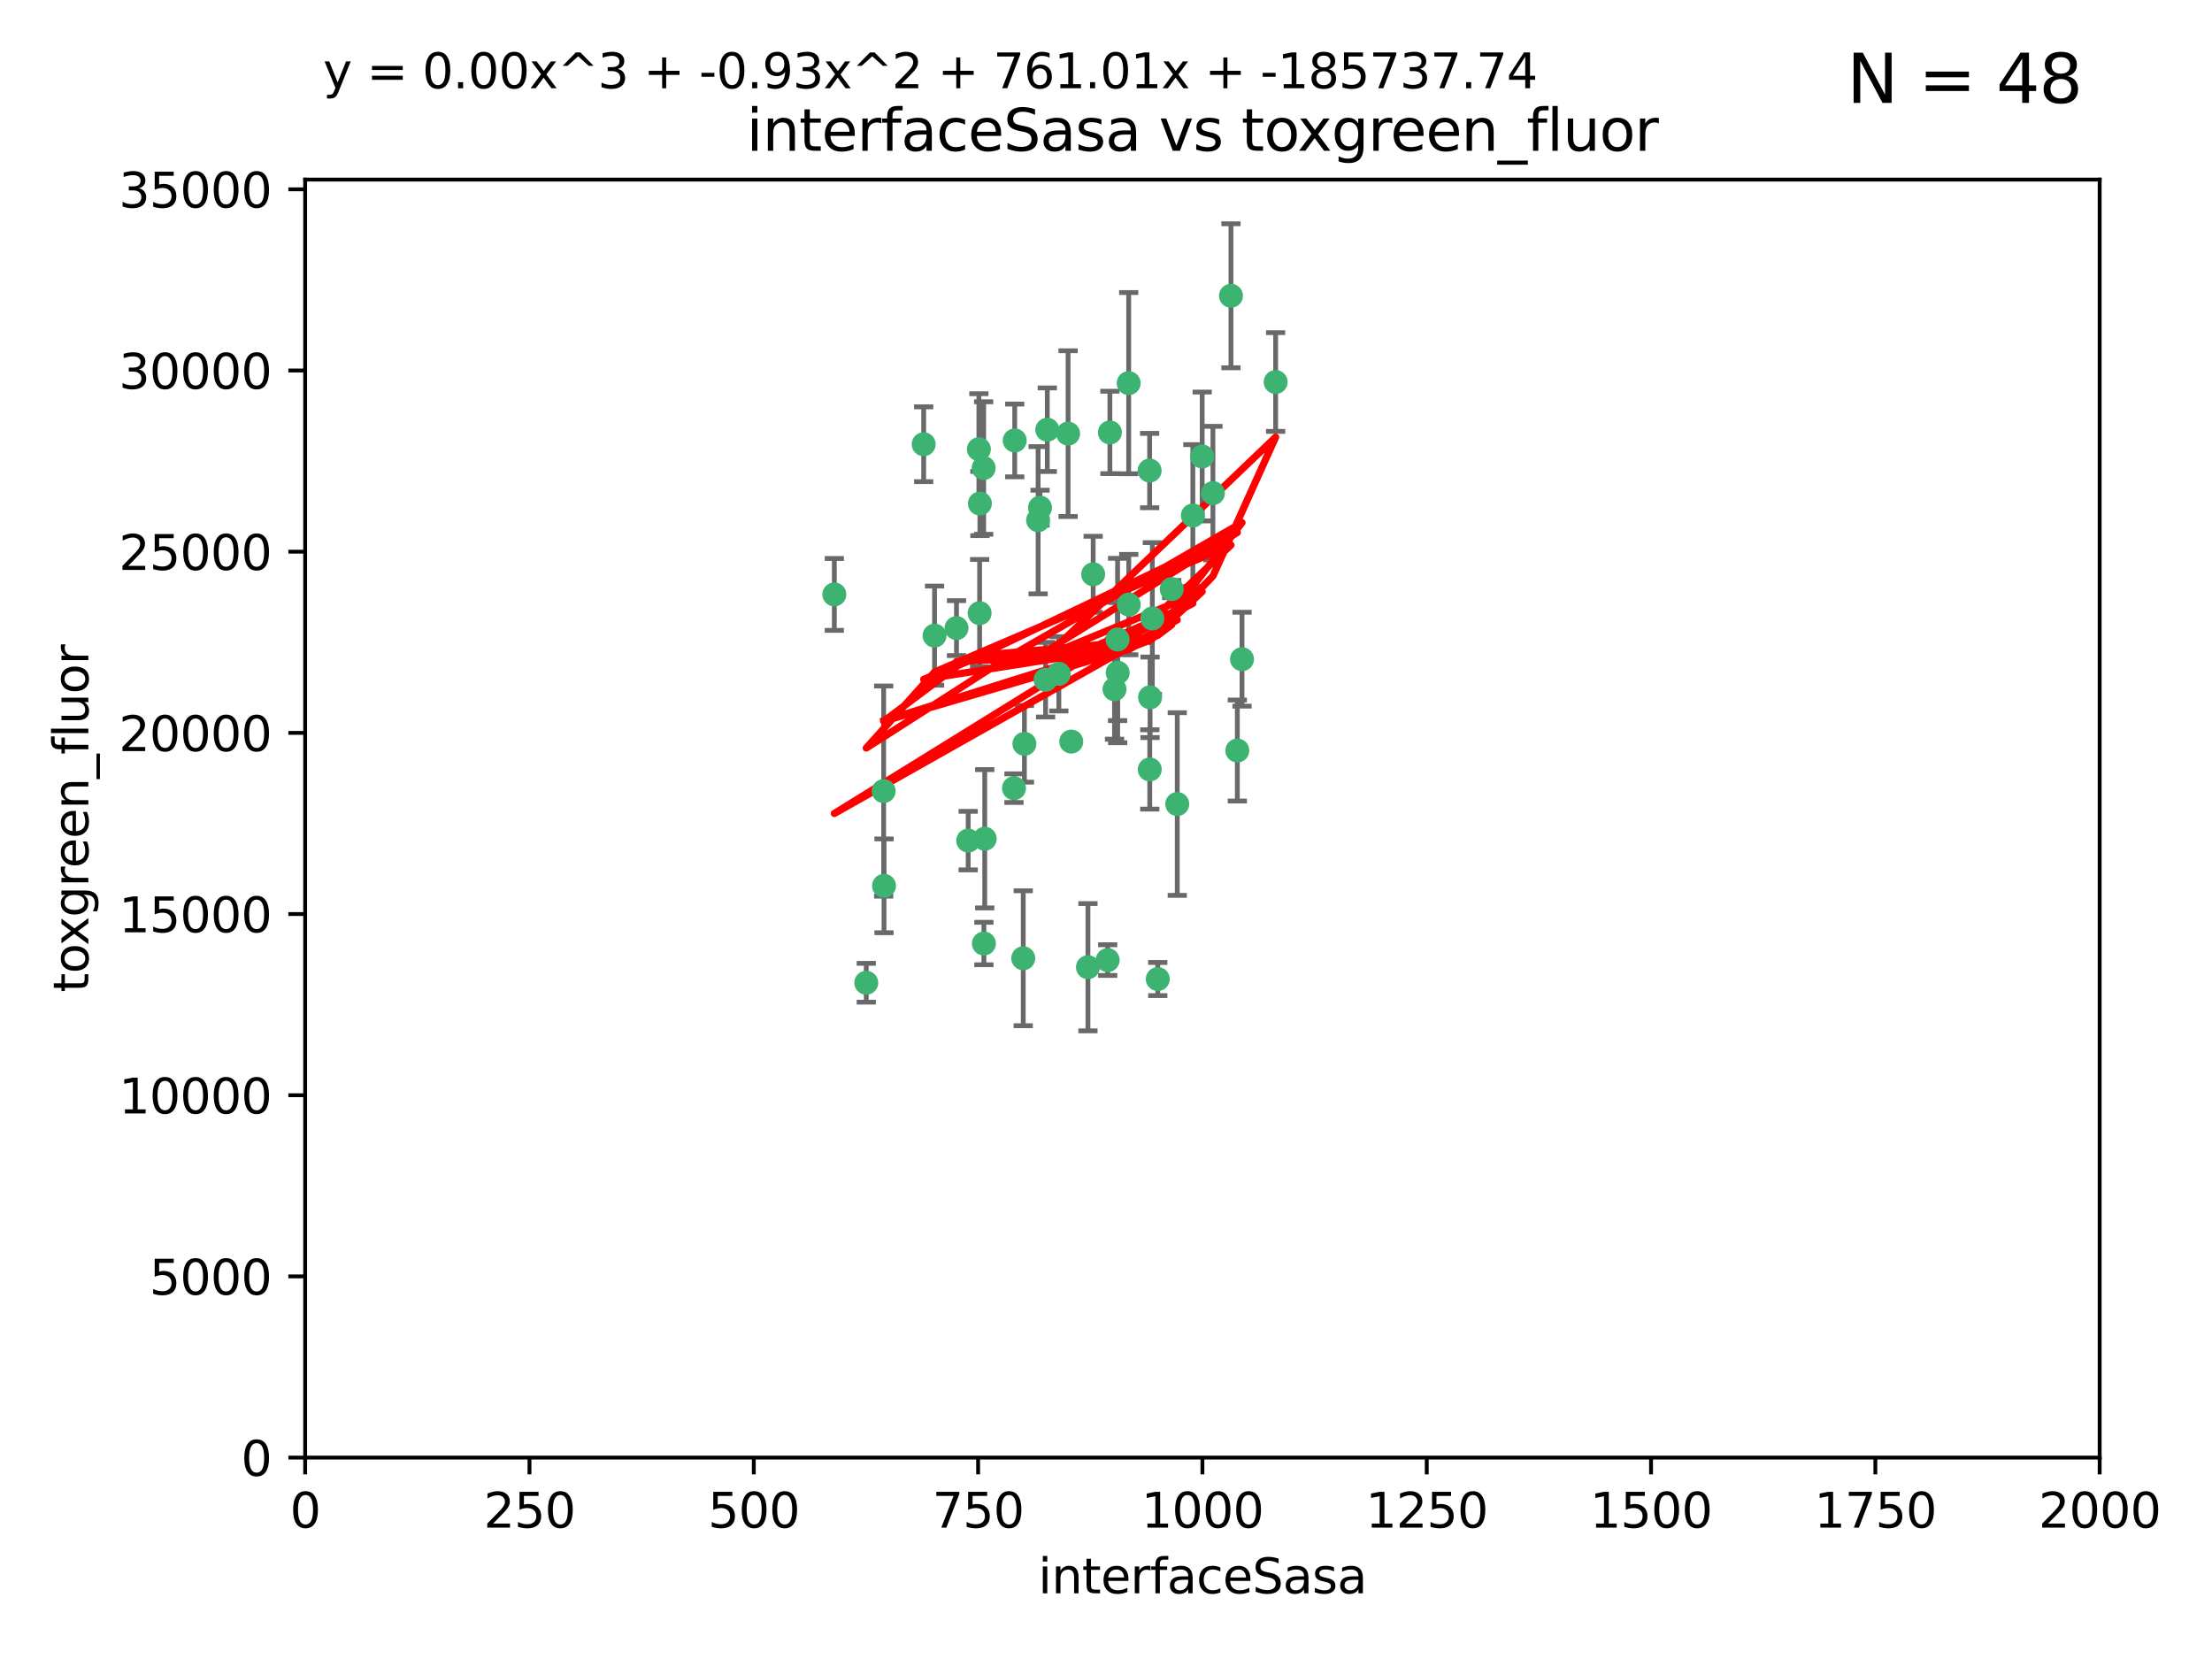 <?xml version="1.0" encoding="utf-8" standalone="no"?>
<!DOCTYPE svg PUBLIC "-//W3C//DTD SVG 1.1//EN"
  "http://www.w3.org/Graphics/SVG/1.1/DTD/svg11.dtd">
<svg xmlns:xlink="http://www.w3.org/1999/xlink" width="460.8pt" height="345.6pt" viewBox="0 0 460.8 345.6" xmlns="http://www.w3.org/2000/svg" version="1.1">
 <defs>
  <style type="text/css">*{stroke-linejoin: round; stroke-linecap: butt}</style>
 </defs>
 <g id="figure_1">
  <g id="patch_1">
   <path d="M 0 345.6 
L 460.8 345.6 
L 460.8 0 
L 0 0 
z
" style="fill: #ffffff"/>
  </g>
  <g id="axes_1">
   <g id="patch_2">
    <path d="M 63.571 303.64 
L 437.4 303.64 
L 437.4 37.411 
L 63.571 37.411 
z
" style="fill: #ffffff"/>
   </g>
   <g id="PathCollection_1">
    <defs>
     <path id="m3bfc0cba69" d="M 0 1.118 
C 0.297 1.118 0.581 1 0.791 0.791 
C 1 0.581 1.118 0.297 1.118 0 
C 1.118 -0.297 1 -0.581 0.791 -0.791 
C 0.581 -1 0.297 -1.118 0 -1.118 
C -0.297 -1.118 -0.581 -1 -0.791 -0.791 
C -1 -0.581 -1.118 -0.297 -1.118 0 
C -1.118 0.297 -1 0.581 -0.791 0.791 
C -0.581 1 -0.297 1.118 0 1.118 
z
" style="stroke: #3cb371"/>
    </defs>
    <g clip-path="url(#p9d8d815730)">
     <use xlink:href="#m3bfc0cba69" x="239.489" y="98.026" style="fill: #3cb371; stroke: #3cb371"/>
     <use xlink:href="#m3bfc0cba69" x="250.437" y="95.094" style="fill: #3cb371; stroke: #3cb371"/>
     <use xlink:href="#m3bfc0cba69" x="218.168" y="89.516" style="fill: #3cb371; stroke: #3cb371"/>
     <use xlink:href="#m3bfc0cba69" x="265.738" y="79.578" style="fill: #3cb371; stroke: #3cb371"/>
     <use xlink:href="#m3bfc0cba69" x="252.676" y="102.727" style="fill: #3cb371; stroke: #3cb371"/>
     <use xlink:href="#m3bfc0cba69" x="240.054" y="128.839" style="fill: #3cb371; stroke: #3cb371"/>
     <use xlink:href="#m3bfc0cba69" x="258.734" y="137.321" style="fill: #3cb371; stroke: #3cb371"/>
     <use xlink:href="#m3bfc0cba69" x="211.385" y="91.754" style="fill: #3cb371; stroke: #3cb371"/>
     <use xlink:href="#m3bfc0cba69" x="235.142" y="125.947" style="fill: #3cb371; stroke: #3cb371"/>
     <use xlink:href="#m3bfc0cba69" x="223.161" y="154.483" style="fill: #3cb371; stroke: #3cb371"/>
     <use xlink:href="#m3bfc0cba69" x="248.491" y="107.386" style="fill: #3cb371; stroke: #3cb371"/>
     <use xlink:href="#m3bfc0cba69" x="227.725" y="119.635" style="fill: #3cb371; stroke: #3cb371"/>
     <use xlink:href="#m3bfc0cba69" x="235.125" y="79.819" style="fill: #3cb371; stroke: #3cb371"/>
     <use xlink:href="#m3bfc0cba69" x="244.091" y="122.72" style="fill: #3cb371; stroke: #3cb371"/>
     <use xlink:href="#m3bfc0cba69" x="241.185" y="203.953" style="fill: #3cb371; stroke: #3cb371"/>
     <use xlink:href="#m3bfc0cba69" x="231.211" y="90.084" style="fill: #3cb371; stroke: #3cb371"/>
     <use xlink:href="#m3bfc0cba69" x="213.404" y="154.954" style="fill: #3cb371; stroke: #3cb371"/>
     <use xlink:href="#m3bfc0cba69" x="204.131" y="104.896" style="fill: #3cb371; stroke: #3cb371"/>
     <use xlink:href="#m3bfc0cba69" x="257.757" y="156.348" style="fill: #3cb371; stroke: #3cb371"/>
     <use xlink:href="#m3bfc0cba69" x="216.658" y="105.756" style="fill: #3cb371; stroke: #3cb371"/>
     <use xlink:href="#m3bfc0cba69" x="204.916" y="97.498" style="fill: #3cb371; stroke: #3cb371"/>
     <use xlink:href="#m3bfc0cba69" x="192.417" y="92.545" style="fill: #3cb371; stroke: #3cb371"/>
     <use xlink:href="#m3bfc0cba69" x="222.501" y="90.332" style="fill: #3cb371; stroke: #3cb371"/>
     <use xlink:href="#m3bfc0cba69" x="230.751" y="200.005" style="fill: #3cb371; stroke: #3cb371"/>
     <use xlink:href="#m3bfc0cba69" x="199.256" y="130.84" style="fill: #3cb371; stroke: #3cb371"/>
     <use xlink:href="#m3bfc0cba69" x="213.159" y="199.62" style="fill: #3cb371; stroke: #3cb371"/>
     <use xlink:href="#m3bfc0cba69" x="216.26" y="108.373" style="fill: #3cb371; stroke: #3cb371"/>
     <use xlink:href="#m3bfc0cba69" x="220.577" y="140.37" style="fill: #3cb371; stroke: #3cb371"/>
     <use xlink:href="#m3bfc0cba69" x="203.92" y="93.572" style="fill: #3cb371; stroke: #3cb371"/>
     <use xlink:href="#m3bfc0cba69" x="204.073" y="127.738" style="fill: #3cb371; stroke: #3cb371"/>
     <use xlink:href="#m3bfc0cba69" x="239.579" y="145.262" style="fill: #3cb371; stroke: #3cb371"/>
     <use xlink:href="#m3bfc0cba69" x="232.833" y="140.122" style="fill: #3cb371; stroke: #3cb371"/>
     <use xlink:href="#m3bfc0cba69" x="256.433" y="61.614" style="fill: #3cb371; stroke: #3cb371"/>
     <use xlink:href="#m3bfc0cba69" x="194.686" y="132.411" style="fill: #3cb371; stroke: #3cb371"/>
     <use xlink:href="#m3bfc0cba69" x="180.458" y="204.723" style="fill: #3cb371; stroke: #3cb371"/>
     <use xlink:href="#m3bfc0cba69" x="211.23" y="164.19" style="fill: #3cb371; stroke: #3cb371"/>
     <use xlink:href="#m3bfc0cba69" x="232.811" y="133.213" style="fill: #3cb371; stroke: #3cb371"/>
     <use xlink:href="#m3bfc0cba69" x="239.516" y="160.289" style="fill: #3cb371; stroke: #3cb371"/>
     <use xlink:href="#m3bfc0cba69" x="204.964" y="196.552" style="fill: #3cb371; stroke: #3cb371"/>
     <use xlink:href="#m3bfc0cba69" x="205.136" y="174.728" style="fill: #3cb371; stroke: #3cb371"/>
     <use xlink:href="#m3bfc0cba69" x="217.815" y="141.593" style="fill: #3cb371; stroke: #3cb371"/>
     <use xlink:href="#m3bfc0cba69" x="201.69" y="175.112" style="fill: #3cb371; stroke: #3cb371"/>
     <use xlink:href="#m3bfc0cba69" x="184.082" y="164.794" style="fill: #3cb371; stroke: #3cb371"/>
     <use xlink:href="#m3bfc0cba69" x="232.174" y="143.576" style="fill: #3cb371; stroke: #3cb371"/>
     <use xlink:href="#m3bfc0cba69" x="245.245" y="167.495" style="fill: #3cb371; stroke: #3cb371"/>
     <use xlink:href="#m3bfc0cba69" x="173.806" y="123.828" style="fill: #3cb371; stroke: #3cb371"/>
     <use xlink:href="#m3bfc0cba69" x="226.639" y="201.488" style="fill: #3cb371; stroke: #3cb371"/>
     <use xlink:href="#m3bfc0cba69" x="184.157" y="184.534" style="fill: #3cb371; stroke: #3cb371"/>
    </g>
   </g>
   <g id="matplotlib.axis_1">
    <g id="xtick_1">
     <g id="line2d_1">
      <defs>
       <path id="m7a158eadc4" d="M 0 0 
L 0 3.5 
" style="stroke: #000000; stroke-width: 0.8"/>
      </defs>
      <g>
       <use xlink:href="#m7a158eadc4" x="63.571" y="303.64" style="stroke: #000000; stroke-width: 0.8"/>
      </g>
     </g>
     <g id="text_1">
      <!-- 0 -->
      <g transform="translate(60.39 318.238)scale(0.1 -0.1)">
       <defs>
        <path id="DejaVuSans-30" d="M 2034 4250 
Q 1547 4250 1301 3770 
Q 1056 3291 1056 2328 
Q 1056 1369 1301 889 
Q 1547 409 2034 409 
Q 2525 409 2770 889 
Q 3016 1369 3016 2328 
Q 3016 3291 2770 3770 
Q 2525 4250 2034 4250 
z
M 2034 4750 
Q 2819 4750 3233 4129 
Q 3647 3509 3647 2328 
Q 3647 1150 3233 529 
Q 2819 -91 2034 -91 
Q 1250 -91 836 529 
Q 422 1150 422 2328 
Q 422 3509 836 4129 
Q 1250 4750 2034 4750 
z
" transform="scale(0.016)"/>
       </defs>
       <use xlink:href="#DejaVuSans-30"/>
      </g>
     </g>
    </g>
    <g id="xtick_2">
     <g id="line2d_2">
      <g>
       <use xlink:href="#m7a158eadc4" x="110.3" y="303.64" style="stroke: #000000; stroke-width: 0.8"/>
      </g>
     </g>
     <g id="text_2">
      <!-- 250 -->
      <g transform="translate(100.756 318.238)scale(0.1 -0.1)">
       <defs>
        <path id="DejaVuSans-32" d="M 1228 531 
L 3431 531 
L 3431 0 
L 469 0 
L 469 531 
Q 828 903 1448 1529 
Q 2069 2156 2228 2338 
Q 2531 2678 2651 2914 
Q 2772 3150 2772 3378 
Q 2772 3750 2511 3984 
Q 2250 4219 1831 4219 
Q 1534 4219 1204 4116 
Q 875 4013 500 3803 
L 500 4441 
Q 881 4594 1212 4672 
Q 1544 4750 1819 4750 
Q 2544 4750 2975 4387 
Q 3406 4025 3406 3419 
Q 3406 3131 3298 2873 
Q 3191 2616 2906 2266 
Q 2828 2175 2409 1742 
Q 1991 1309 1228 531 
z
" transform="scale(0.016)"/>
        <path id="DejaVuSans-35" d="M 691 4666 
L 3169 4666 
L 3169 4134 
L 1269 4134 
L 1269 2991 
Q 1406 3038 1543 3061 
Q 1681 3084 1819 3084 
Q 2600 3084 3056 2656 
Q 3513 2228 3513 1497 
Q 3513 744 3044 326 
Q 2575 -91 1722 -91 
Q 1428 -91 1123 -41 
Q 819 9 494 109 
L 494 744 
Q 775 591 1075 516 
Q 1375 441 1709 441 
Q 2250 441 2565 725 
Q 2881 1009 2881 1497 
Q 2881 1984 2565 2268 
Q 2250 2553 1709 2553 
Q 1456 2553 1204 2497 
Q 953 2441 691 2322 
L 691 4666 
z
" transform="scale(0.016)"/>
       </defs>
       <use xlink:href="#DejaVuSans-32"/>
       <use xlink:href="#DejaVuSans-35" x="63.623"/>
       <use xlink:href="#DejaVuSans-30" x="127.246"/>
      </g>
     </g>
    </g>
    <g id="xtick_3">
     <g id="line2d_3">
      <g>
       <use xlink:href="#m7a158eadc4" x="157.028" y="303.64" style="stroke: #000000; stroke-width: 0.8"/>
      </g>
     </g>
     <g id="text_3">
      <!-- 500 -->
      <g transform="translate(147.485 318.238)scale(0.1 -0.1)">
       <use xlink:href="#DejaVuSans-35"/>
       <use xlink:href="#DejaVuSans-30" x="63.623"/>
       <use xlink:href="#DejaVuSans-30" x="127.246"/>
      </g>
     </g>
    </g>
    <g id="xtick_4">
     <g id="line2d_4">
      <g>
       <use xlink:href="#m7a158eadc4" x="203.757" y="303.64" style="stroke: #000000; stroke-width: 0.8"/>
      </g>
     </g>
     <g id="text_4">
      <!-- 750 -->
      <g transform="translate(194.213 318.238)scale(0.1 -0.1)">
       <defs>
        <path id="DejaVuSans-37" d="M 525 4666 
L 3525 4666 
L 3525 4397 
L 1831 0 
L 1172 0 
L 2766 4134 
L 525 4134 
L 525 4666 
z
" transform="scale(0.016)"/>
       </defs>
       <use xlink:href="#DejaVuSans-37"/>
       <use xlink:href="#DejaVuSans-35" x="63.623"/>
       <use xlink:href="#DejaVuSans-30" x="127.246"/>
      </g>
     </g>
    </g>
    <g id="xtick_5">
     <g id="line2d_5">
      <g>
       <use xlink:href="#m7a158eadc4" x="250.486" y="303.64" style="stroke: #000000; stroke-width: 0.8"/>
      </g>
     </g>
     <g id="text_5">
      <!-- 1000 -->
      <g transform="translate(237.761 318.238)scale(0.1 -0.1)">
       <defs>
        <path id="DejaVuSans-31" d="M 794 531 
L 1825 531 
L 1825 4091 
L 703 3866 
L 703 4441 
L 1819 4666 
L 2450 4666 
L 2450 531 
L 3481 531 
L 3481 0 
L 794 0 
L 794 531 
z
" transform="scale(0.016)"/>
       </defs>
       <use xlink:href="#DejaVuSans-31"/>
       <use xlink:href="#DejaVuSans-30" x="63.623"/>
       <use xlink:href="#DejaVuSans-30" x="127.246"/>
       <use xlink:href="#DejaVuSans-30" x="190.869"/>
      </g>
     </g>
    </g>
    <g id="xtick_6">
     <g id="line2d_6">
      <g>
       <use xlink:href="#m7a158eadc4" x="297.214" y="303.64" style="stroke: #000000; stroke-width: 0.8"/>
      </g>
     </g>
     <g id="text_6">
      <!-- 1250 -->
      <g transform="translate(284.489 318.238)scale(0.1 -0.1)">
       <use xlink:href="#DejaVuSans-31"/>
       <use xlink:href="#DejaVuSans-32" x="63.623"/>
       <use xlink:href="#DejaVuSans-35" x="127.246"/>
       <use xlink:href="#DejaVuSans-30" x="190.869"/>
      </g>
     </g>
    </g>
    <g id="xtick_7">
     <g id="line2d_7">
      <g>
       <use xlink:href="#m7a158eadc4" x="343.943" y="303.64" style="stroke: #000000; stroke-width: 0.8"/>
      </g>
     </g>
     <g id="text_7">
      <!-- 1500 -->
      <g transform="translate(331.218 318.238)scale(0.1 -0.1)">
       <use xlink:href="#DejaVuSans-31"/>
       <use xlink:href="#DejaVuSans-35" x="63.623"/>
       <use xlink:href="#DejaVuSans-30" x="127.246"/>
       <use xlink:href="#DejaVuSans-30" x="190.869"/>
      </g>
     </g>
    </g>
    <g id="xtick_8">
     <g id="line2d_8">
      <g>
       <use xlink:href="#m7a158eadc4" x="390.671" y="303.64" style="stroke: #000000; stroke-width: 0.8"/>
      </g>
     </g>
     <g id="text_8">
      <!-- 1750 -->
      <g transform="translate(377.946 318.238)scale(0.1 -0.1)">
       <use xlink:href="#DejaVuSans-31"/>
       <use xlink:href="#DejaVuSans-37" x="63.623"/>
       <use xlink:href="#DejaVuSans-35" x="127.246"/>
       <use xlink:href="#DejaVuSans-30" x="190.869"/>
      </g>
     </g>
    </g>
    <g id="xtick_9">
     <g id="line2d_9">
      <g>
       <use xlink:href="#m7a158eadc4" x="437.4" y="303.64" style="stroke: #000000; stroke-width: 0.8"/>
      </g>
     </g>
     <g id="text_9">
      <!-- 2000 -->
      <g transform="translate(424.675 318.238)scale(0.1 -0.1)">
       <use xlink:href="#DejaVuSans-32"/>
       <use xlink:href="#DejaVuSans-30" x="63.623"/>
       <use xlink:href="#DejaVuSans-30" x="127.246"/>
       <use xlink:href="#DejaVuSans-30" x="190.869"/>
      </g>
     </g>
    </g>
    <g id="text_10">
     <!-- interfaceSasa -->
     <g transform="translate(216.279 331.917)scale(0.1 -0.1)">
      <defs>
       <path id="DejaVuSans-69" d="M 603 3500 
L 1178 3500 
L 1178 0 
L 603 0 
L 603 3500 
z
M 603 4863 
L 1178 4863 
L 1178 4134 
L 603 4134 
L 603 4863 
z
" transform="scale(0.016)"/>
       <path id="DejaVuSans-6e" d="M 3513 2113 
L 3513 0 
L 2938 0 
L 2938 2094 
Q 2938 2591 2744 2837 
Q 2550 3084 2163 3084 
Q 1697 3084 1428 2787 
Q 1159 2491 1159 1978 
L 1159 0 
L 581 0 
L 581 3500 
L 1159 3500 
L 1159 2956 
Q 1366 3272 1645 3428 
Q 1925 3584 2291 3584 
Q 2894 3584 3203 3211 
Q 3513 2838 3513 2113 
z
" transform="scale(0.016)"/>
       <path id="DejaVuSans-74" d="M 1172 4494 
L 1172 3500 
L 2356 3500 
L 2356 3053 
L 1172 3053 
L 1172 1153 
Q 1172 725 1289 603 
Q 1406 481 1766 481 
L 2356 481 
L 2356 0 
L 1766 0 
Q 1100 0 847 248 
Q 594 497 594 1153 
L 594 3053 
L 172 3053 
L 172 3500 
L 594 3500 
L 594 4494 
L 1172 4494 
z
" transform="scale(0.016)"/>
       <path id="DejaVuSans-65" d="M 3597 1894 
L 3597 1613 
L 953 1613 
Q 991 1019 1311 708 
Q 1631 397 2203 397 
Q 2534 397 2845 478 
Q 3156 559 3463 722 
L 3463 178 
Q 3153 47 2828 -22 
Q 2503 -91 2169 -91 
Q 1331 -91 842 396 
Q 353 884 353 1716 
Q 353 2575 817 3079 
Q 1281 3584 2069 3584 
Q 2775 3584 3186 3129 
Q 3597 2675 3597 1894 
z
M 3022 2063 
Q 3016 2534 2758 2815 
Q 2500 3097 2075 3097 
Q 1594 3097 1305 2825 
Q 1016 2553 972 2059 
L 3022 2063 
z
" transform="scale(0.016)"/>
       <path id="DejaVuSans-72" d="M 2631 2963 
Q 2534 3019 2420 3045 
Q 2306 3072 2169 3072 
Q 1681 3072 1420 2755 
Q 1159 2438 1159 1844 
L 1159 0 
L 581 0 
L 581 3500 
L 1159 3500 
L 1159 2956 
Q 1341 3275 1631 3429 
Q 1922 3584 2338 3584 
Q 2397 3584 2469 3576 
Q 2541 3569 2628 3553 
L 2631 2963 
z
" transform="scale(0.016)"/>
       <path id="DejaVuSans-66" d="M 2375 4863 
L 2375 4384 
L 1825 4384 
Q 1516 4384 1395 4259 
Q 1275 4134 1275 3809 
L 1275 3500 
L 2222 3500 
L 2222 3053 
L 1275 3053 
L 1275 0 
L 697 0 
L 697 3053 
L 147 3053 
L 147 3500 
L 697 3500 
L 697 3744 
Q 697 4328 969 4595 
Q 1241 4863 1831 4863 
L 2375 4863 
z
" transform="scale(0.016)"/>
       <path id="DejaVuSans-61" d="M 2194 1759 
Q 1497 1759 1228 1600 
Q 959 1441 959 1056 
Q 959 750 1161 570 
Q 1363 391 1709 391 
Q 2188 391 2477 730 
Q 2766 1069 2766 1631 
L 2766 1759 
L 2194 1759 
z
M 3341 1997 
L 3341 0 
L 2766 0 
L 2766 531 
Q 2569 213 2275 61 
Q 1981 -91 1556 -91 
Q 1019 -91 701 211 
Q 384 513 384 1019 
Q 384 1609 779 1909 
Q 1175 2209 1959 2209 
L 2766 2209 
L 2766 2266 
Q 2766 2663 2505 2880 
Q 2244 3097 1772 3097 
Q 1472 3097 1187 3025 
Q 903 2953 641 2809 
L 641 3341 
Q 956 3463 1253 3523 
Q 1550 3584 1831 3584 
Q 2591 3584 2966 3190 
Q 3341 2797 3341 1997 
z
" transform="scale(0.016)"/>
       <path id="DejaVuSans-63" d="M 3122 3366 
L 3122 2828 
Q 2878 2963 2633 3030 
Q 2388 3097 2138 3097 
Q 1578 3097 1268 2742 
Q 959 2388 959 1747 
Q 959 1106 1268 751 
Q 1578 397 2138 397 
Q 2388 397 2633 464 
Q 2878 531 3122 666 
L 3122 134 
Q 2881 22 2623 -34 
Q 2366 -91 2075 -91 
Q 1284 -91 818 406 
Q 353 903 353 1747 
Q 353 2603 823 3093 
Q 1294 3584 2113 3584 
Q 2378 3584 2631 3529 
Q 2884 3475 3122 3366 
z
" transform="scale(0.016)"/>
       <path id="DejaVuSans-53" d="M 3425 4513 
L 3425 3897 
Q 3066 4069 2747 4153 
Q 2428 4238 2131 4238 
Q 1616 4238 1336 4038 
Q 1056 3838 1056 3469 
Q 1056 3159 1242 3001 
Q 1428 2844 1947 2747 
L 2328 2669 
Q 3034 2534 3370 2195 
Q 3706 1856 3706 1288 
Q 3706 609 3251 259 
Q 2797 -91 1919 -91 
Q 1588 -91 1214 -16 
Q 841 59 441 206 
L 441 856 
Q 825 641 1194 531 
Q 1563 422 1919 422 
Q 2459 422 2753 634 
Q 3047 847 3047 1241 
Q 3047 1584 2836 1778 
Q 2625 1972 2144 2069 
L 1759 2144 
Q 1053 2284 737 2584 
Q 422 2884 422 3419 
Q 422 4038 858 4394 
Q 1294 4750 2059 4750 
Q 2388 4750 2728 4690 
Q 3069 4631 3425 4513 
z
" transform="scale(0.016)"/>
       <path id="DejaVuSans-73" d="M 2834 3397 
L 2834 2853 
Q 2591 2978 2328 3040 
Q 2066 3103 1784 3103 
Q 1356 3103 1142 2972 
Q 928 2841 928 2578 
Q 928 2378 1081 2264 
Q 1234 2150 1697 2047 
L 1894 2003 
Q 2506 1872 2764 1633 
Q 3022 1394 3022 966 
Q 3022 478 2636 193 
Q 2250 -91 1575 -91 
Q 1294 -91 989 -36 
Q 684 19 347 128 
L 347 722 
Q 666 556 975 473 
Q 1284 391 1588 391 
Q 1994 391 2212 530 
Q 2431 669 2431 922 
Q 2431 1156 2273 1281 
Q 2116 1406 1581 1522 
L 1381 1569 
Q 847 1681 609 1914 
Q 372 2147 372 2553 
Q 372 3047 722 3315 
Q 1072 3584 1716 3584 
Q 2034 3584 2315 3537 
Q 2597 3491 2834 3397 
z
" transform="scale(0.016)"/>
      </defs>
      <use xlink:href="#DejaVuSans-69"/>
      <use xlink:href="#DejaVuSans-6e" x="27.783"/>
      <use xlink:href="#DejaVuSans-74" x="91.162"/>
      <use xlink:href="#DejaVuSans-65" x="130.371"/>
      <use xlink:href="#DejaVuSans-72" x="191.895"/>
      <use xlink:href="#DejaVuSans-66" x="233.008"/>
      <use xlink:href="#DejaVuSans-61" x="268.213"/>
      <use xlink:href="#DejaVuSans-63" x="329.492"/>
      <use xlink:href="#DejaVuSans-65" x="384.473"/>
      <use xlink:href="#DejaVuSans-53" x="445.996"/>
      <use xlink:href="#DejaVuSans-61" x="509.473"/>
      <use xlink:href="#DejaVuSans-73" x="570.752"/>
      <use xlink:href="#DejaVuSans-61" x="622.852"/>
     </g>
    </g>
   </g>
   <g id="matplotlib.axis_2">
    <g id="ytick_1">
     <g id="line2d_10">
      <defs>
       <path id="m584d6dd611" d="M 0 0 
L -3.5 0 
" style="stroke: #000000; stroke-width: 0.8"/>
      </defs>
      <g>
       <use xlink:href="#m584d6dd611" x="63.571" y="303.64" style="stroke: #000000; stroke-width: 0.8"/>
      </g>
     </g>
     <g id="text_11">
      <!-- 0 -->
      <g transform="translate(50.209 307.439)scale(0.1 -0.1)">
       <use xlink:href="#DejaVuSans-30"/>
      </g>
     </g>
    </g>
    <g id="ytick_2">
     <g id="line2d_11">
      <g>
       <use xlink:href="#m584d6dd611" x="63.571" y="265.897" style="stroke: #000000; stroke-width: 0.8"/>
      </g>
     </g>
     <g id="text_12">
      <!-- 5000 -->
      <g transform="translate(31.121 269.696)scale(0.1 -0.1)">
       <use xlink:href="#DejaVuSans-35"/>
       <use xlink:href="#DejaVuSans-30" x="63.623"/>
       <use xlink:href="#DejaVuSans-30" x="127.246"/>
       <use xlink:href="#DejaVuSans-30" x="190.869"/>
      </g>
     </g>
    </g>
    <g id="ytick_3">
     <g id="line2d_12">
      <g>
       <use xlink:href="#m584d6dd611" x="63.571" y="228.154" style="stroke: #000000; stroke-width: 0.8"/>
      </g>
     </g>
     <g id="text_13">
      <!-- 10000 -->
      <g transform="translate(24.759 231.953)scale(0.1 -0.1)">
       <use xlink:href="#DejaVuSans-31"/>
       <use xlink:href="#DejaVuSans-30" x="63.623"/>
       <use xlink:href="#DejaVuSans-30" x="127.246"/>
       <use xlink:href="#DejaVuSans-30" x="190.869"/>
       <use xlink:href="#DejaVuSans-30" x="254.492"/>
      </g>
     </g>
    </g>
    <g id="ytick_4">
     <g id="line2d_13">
      <g>
       <use xlink:href="#m584d6dd611" x="63.571" y="190.411" style="stroke: #000000; stroke-width: 0.8"/>
      </g>
     </g>
     <g id="text_14">
      <!-- 15000 -->
      <g transform="translate(24.759 194.21)scale(0.1 -0.1)">
       <use xlink:href="#DejaVuSans-31"/>
       <use xlink:href="#DejaVuSans-35" x="63.623"/>
       <use xlink:href="#DejaVuSans-30" x="127.246"/>
       <use xlink:href="#DejaVuSans-30" x="190.869"/>
       <use xlink:href="#DejaVuSans-30" x="254.492"/>
      </g>
     </g>
    </g>
    <g id="ytick_5">
     <g id="line2d_14">
      <g>
       <use xlink:href="#m584d6dd611" x="63.571" y="152.668" style="stroke: #000000; stroke-width: 0.8"/>
      </g>
     </g>
     <g id="text_15">
      <!-- 20000 -->
      <g transform="translate(24.759 156.467)scale(0.1 -0.1)">
       <use xlink:href="#DejaVuSans-32"/>
       <use xlink:href="#DejaVuSans-30" x="63.623"/>
       <use xlink:href="#DejaVuSans-30" x="127.246"/>
       <use xlink:href="#DejaVuSans-30" x="190.869"/>
       <use xlink:href="#DejaVuSans-30" x="254.492"/>
      </g>
     </g>
    </g>
    <g id="ytick_6">
     <g id="line2d_15">
      <g>
       <use xlink:href="#m584d6dd611" x="63.571" y="114.925" style="stroke: #000000; stroke-width: 0.8"/>
      </g>
     </g>
     <g id="text_16">
      <!-- 25000 -->
      <g transform="translate(24.759 118.724)scale(0.1 -0.1)">
       <use xlink:href="#DejaVuSans-32"/>
       <use xlink:href="#DejaVuSans-35" x="63.623"/>
       <use xlink:href="#DejaVuSans-30" x="127.246"/>
       <use xlink:href="#DejaVuSans-30" x="190.869"/>
       <use xlink:href="#DejaVuSans-30" x="254.492"/>
      </g>
     </g>
    </g>
    <g id="ytick_7">
     <g id="line2d_16">
      <g>
       <use xlink:href="#m584d6dd611" x="63.571" y="77.181" style="stroke: #000000; stroke-width: 0.8"/>
      </g>
     </g>
     <g id="text_17">
      <!-- 30000 -->
      <g transform="translate(24.759 80.981)scale(0.1 -0.1)">
       <defs>
        <path id="DejaVuSans-33" d="M 2597 2516 
Q 3050 2419 3304 2112 
Q 3559 1806 3559 1356 
Q 3559 666 3084 287 
Q 2609 -91 1734 -91 
Q 1441 -91 1130 -33 
Q 819 25 488 141 
L 488 750 
Q 750 597 1062 519 
Q 1375 441 1716 441 
Q 2309 441 2620 675 
Q 2931 909 2931 1356 
Q 2931 1769 2642 2001 
Q 2353 2234 1838 2234 
L 1294 2234 
L 1294 2753 
L 1863 2753 
Q 2328 2753 2575 2939 
Q 2822 3125 2822 3475 
Q 2822 3834 2567 4026 
Q 2313 4219 1838 4219 
Q 1578 4219 1281 4162 
Q 984 4106 628 3988 
L 628 4550 
Q 988 4650 1302 4700 
Q 1616 4750 1894 4750 
Q 2613 4750 3031 4423 
Q 3450 4097 3450 3541 
Q 3450 3153 3228 2886 
Q 3006 2619 2597 2516 
z
" transform="scale(0.016)"/>
       </defs>
       <use xlink:href="#DejaVuSans-33"/>
       <use xlink:href="#DejaVuSans-30" x="63.623"/>
       <use xlink:href="#DejaVuSans-30" x="127.246"/>
       <use xlink:href="#DejaVuSans-30" x="190.869"/>
       <use xlink:href="#DejaVuSans-30" x="254.492"/>
      </g>
     </g>
    </g>
    <g id="ytick_8">
     <g id="line2d_17">
      <g>
       <use xlink:href="#m584d6dd611" x="63.571" y="39.438" style="stroke: #000000; stroke-width: 0.8"/>
      </g>
     </g>
     <g id="text_18">
      <!-- 35000 -->
      <g transform="translate(24.759 43.238)scale(0.1 -0.1)">
       <use xlink:href="#DejaVuSans-33"/>
       <use xlink:href="#DejaVuSans-35" x="63.623"/>
       <use xlink:href="#DejaVuSans-30" x="127.246"/>
       <use xlink:href="#DejaVuSans-30" x="190.869"/>
       <use xlink:href="#DejaVuSans-30" x="254.492"/>
      </g>
     </g>
    </g>
    <g id="text_19">
     <!-- toxgreen_fluor -->
     <g transform="translate(18.401 206.72)rotate(-90)scale(0.1 -0.1)">
      <defs>
       <path id="DejaVuSans-6f" d="M 1959 3097 
Q 1497 3097 1228 2736 
Q 959 2375 959 1747 
Q 959 1119 1226 758 
Q 1494 397 1959 397 
Q 2419 397 2687 759 
Q 2956 1122 2956 1747 
Q 2956 2369 2687 2733 
Q 2419 3097 1959 3097 
z
M 1959 3584 
Q 2709 3584 3137 3096 
Q 3566 2609 3566 1747 
Q 3566 888 3137 398 
Q 2709 -91 1959 -91 
Q 1206 -91 779 398 
Q 353 888 353 1747 
Q 353 2609 779 3096 
Q 1206 3584 1959 3584 
z
" transform="scale(0.016)"/>
       <path id="DejaVuSans-78" d="M 3513 3500 
L 2247 1797 
L 3578 0 
L 2900 0 
L 1881 1375 
L 863 0 
L 184 0 
L 1544 1831 
L 300 3500 
L 978 3500 
L 1906 2253 
L 2834 3500 
L 3513 3500 
z
" transform="scale(0.016)"/>
       <path id="DejaVuSans-67" d="M 2906 1791 
Q 2906 2416 2648 2759 
Q 2391 3103 1925 3103 
Q 1463 3103 1205 2759 
Q 947 2416 947 1791 
Q 947 1169 1205 825 
Q 1463 481 1925 481 
Q 2391 481 2648 825 
Q 2906 1169 2906 1791 
z
M 3481 434 
Q 3481 -459 3084 -895 
Q 2688 -1331 1869 -1331 
Q 1566 -1331 1297 -1286 
Q 1028 -1241 775 -1147 
L 775 -588 
Q 1028 -725 1275 -790 
Q 1522 -856 1778 -856 
Q 2344 -856 2625 -561 
Q 2906 -266 2906 331 
L 2906 616 
Q 2728 306 2450 153 
Q 2172 0 1784 0 
Q 1141 0 747 490 
Q 353 981 353 1791 
Q 353 2603 747 3093 
Q 1141 3584 1784 3584 
Q 2172 3584 2450 3431 
Q 2728 3278 2906 2969 
L 2906 3500 
L 3481 3500 
L 3481 434 
z
" transform="scale(0.016)"/>
       <path id="DejaVuSans-5f" d="M 3263 -1063 
L 3263 -1509 
L -63 -1509 
L -63 -1063 
L 3263 -1063 
z
" transform="scale(0.016)"/>
       <path id="DejaVuSans-6c" d="M 603 4863 
L 1178 4863 
L 1178 0 
L 603 0 
L 603 4863 
z
" transform="scale(0.016)"/>
       <path id="DejaVuSans-75" d="M 544 1381 
L 544 3500 
L 1119 3500 
L 1119 1403 
Q 1119 906 1312 657 
Q 1506 409 1894 409 
Q 2359 409 2629 706 
Q 2900 1003 2900 1516 
L 2900 3500 
L 3475 3500 
L 3475 0 
L 2900 0 
L 2900 538 
Q 2691 219 2414 64 
Q 2138 -91 1772 -91 
Q 1169 -91 856 284 
Q 544 659 544 1381 
z
M 1991 3584 
L 1991 3584 
z
" transform="scale(0.016)"/>
      </defs>
      <use xlink:href="#DejaVuSans-74"/>
      <use xlink:href="#DejaVuSans-6f" x="39.209"/>
      <use xlink:href="#DejaVuSans-78" x="97.266"/>
      <use xlink:href="#DejaVuSans-67" x="156.445"/>
      <use xlink:href="#DejaVuSans-72" x="219.922"/>
      <use xlink:href="#DejaVuSans-65" x="258.785"/>
      <use xlink:href="#DejaVuSans-65" x="320.309"/>
      <use xlink:href="#DejaVuSans-6e" x="381.832"/>
      <use xlink:href="#DejaVuSans-5f" x="445.211"/>
      <use xlink:href="#DejaVuSans-66" x="495.211"/>
      <use xlink:href="#DejaVuSans-6c" x="530.416"/>
      <use xlink:href="#DejaVuSans-75" x="558.199"/>
      <use xlink:href="#DejaVuSans-6f" x="621.578"/>
      <use xlink:href="#DejaVuSans-72" x="682.76"/>
     </g>
    </g>
   </g>
   <g id="LineCollection_1">
    <path d="M 239.489 105.772 
L 239.489 90.281 
" clip-path="url(#p9d8d815730)" style="fill: none; stroke: #696969"/>
    <path d="M 250.437 108.514 
L 250.437 81.675 
" clip-path="url(#p9d8d815730)" style="fill: none; stroke: #696969"/>
    <path d="M 218.168 98.217 
L 218.168 80.815 
" clip-path="url(#p9d8d815730)" style="fill: none; stroke: #696969"/>
    <path d="M 265.738 89.863 
L 265.738 69.294 
" clip-path="url(#p9d8d815730)" style="fill: none; stroke: #696969"/>
    <path d="M 252.676 116.638 
L 252.676 88.815 
" clip-path="url(#p9d8d815730)" style="fill: none; stroke: #696969"/>
    <path d="M 240.054 144.637 
L 240.054 113.041 
" clip-path="url(#p9d8d815730)" style="fill: none; stroke: #696969"/>
    <path d="M 258.734 147.102 
L 258.734 127.541 
" clip-path="url(#p9d8d815730)" style="fill: none; stroke: #696969"/>
    <path d="M 211.385 99.334 
L 211.385 84.174 
" clip-path="url(#p9d8d815730)" style="fill: none; stroke: #696969"/>
    <path d="M 235.142 136.397 
L 235.142 115.497 
" clip-path="url(#p9d8d815730)" style="fill: none; stroke: #696969"/>
    <path d="M 223.161 155.048 
L 223.161 153.918 
" clip-path="url(#p9d8d815730)" style="fill: none; stroke: #696969"/>
    <path d="M 248.491 122.155 
L 248.491 92.617 
" clip-path="url(#p9d8d815730)" style="fill: none; stroke: #696969"/>
    <path d="M 227.725 127.554 
L 227.725 111.717 
" clip-path="url(#p9d8d815730)" style="fill: none; stroke: #696969"/>
    <path d="M 235.125 98.693 
L 235.125 60.945 
" clip-path="url(#p9d8d815730)" style="fill: none; stroke: #696969"/>
    <path d="M 244.091 124.514 
L 244.091 120.926 
" clip-path="url(#p9d8d815730)" style="fill: none; stroke: #696969"/>
    <path d="M 241.185 207.405 
L 241.185 200.501 
" clip-path="url(#p9d8d815730)" style="fill: none; stroke: #696969"/>
    <path d="M 231.211 98.668 
L 231.211 81.501 
" clip-path="url(#p9d8d815730)" style="fill: none; stroke: #696969"/>
    <path d="M 213.404 162.929 
L 213.404 146.979 
" clip-path="url(#p9d8d815730)" style="fill: none; stroke: #696969"/>
    <path d="M 204.131 111.578 
L 204.131 98.214 
" clip-path="url(#p9d8d815730)" style="fill: none; stroke: #696969"/>
    <path d="M 257.757 166.868 
L 257.757 145.829 
" clip-path="url(#p9d8d815730)" style="fill: none; stroke: #696969"/>
    <path d="M 216.658 109.392 
L 216.658 102.12 
" clip-path="url(#p9d8d815730)" style="fill: none; stroke: #696969"/>
    <path d="M 204.916 111.302 
L 204.916 83.693 
" clip-path="url(#p9d8d815730)" style="fill: none; stroke: #696969"/>
    <path d="M 192.417 100.341 
L 192.417 84.749 
" clip-path="url(#p9d8d815730)" style="fill: none; stroke: #696969"/>
    <path d="M 222.501 107.592 
L 222.501 73.071 
" clip-path="url(#p9d8d815730)" style="fill: none; stroke: #696969"/>
    <path d="M 230.751 203.204 
L 230.751 196.806 
" clip-path="url(#p9d8d815730)" style="fill: none; stroke: #696969"/>
    <path d="M 199.256 136.561 
L 199.256 125.12 
" clip-path="url(#p9d8d815730)" style="fill: none; stroke: #696969"/>
    <path d="M 213.159 213.675 
L 213.159 185.565 
" clip-path="url(#p9d8d815730)" style="fill: none; stroke: #696969"/>
    <path d="M 216.26 123.707 
L 216.26 93.039 
" clip-path="url(#p9d8d815730)" style="fill: none; stroke: #696969"/>
    <path d="M 220.577 148.106 
L 220.577 132.634 
" clip-path="url(#p9d8d815730)" style="fill: none; stroke: #696969"/>
    <path d="M 203.92 105.129 
L 203.92 82.016 
" clip-path="url(#p9d8d815730)" style="fill: none; stroke: #696969"/>
    <path d="M 204.073 138.926 
L 204.073 116.549 
" clip-path="url(#p9d8d815730)" style="fill: none; stroke: #696969"/>
    <path d="M 239.579 153.647 
L 239.579 136.877 
" clip-path="url(#p9d8d815730)" style="fill: none; stroke: #696969"/>
    <path d="M 232.833 154.719 
L 232.833 125.526 
" clip-path="url(#p9d8d815730)" style="fill: none; stroke: #696969"/>
    <path d="M 256.433 76.614 
L 256.433 46.614 
" clip-path="url(#p9d8d815730)" style="fill: none; stroke: #696969"/>
    <path d="M 194.686 142.738 
L 194.686 122.084 
" clip-path="url(#p9d8d815730)" style="fill: none; stroke: #696969"/>
    <path d="M 180.458 208.763 
L 180.458 200.682 
" clip-path="url(#p9d8d815730)" style="fill: none; stroke: #696969"/>
    <path d="M 211.23 167.175 
L 211.23 161.206 
" clip-path="url(#p9d8d815730)" style="fill: none; stroke: #696969"/>
    <path d="M 232.811 150.11 
L 232.811 116.316 
" clip-path="url(#p9d8d815730)" style="fill: none; stroke: #696969"/>
    <path d="M 239.516 168.551 
L 239.516 152.026 
" clip-path="url(#p9d8d815730)" style="fill: none; stroke: #696969"/>
    <path d="M 204.964 200.974 
L 204.964 192.13 
" clip-path="url(#p9d8d815730)" style="fill: none; stroke: #696969"/>
    <path d="M 205.136 189.135 
L 205.136 160.322 
" clip-path="url(#p9d8d815730)" style="fill: none; stroke: #696969"/>
    <path d="M 217.815 149.363 
L 217.815 133.823 
" clip-path="url(#p9d8d815730)" style="fill: none; stroke: #696969"/>
    <path d="M 201.69 181.212 
L 201.69 169.013 
" clip-path="url(#p9d8d815730)" style="fill: none; stroke: #696969"/>
    <path d="M 184.082 186.68 
L 184.082 142.908 
" clip-path="url(#p9d8d815730)" style="fill: none; stroke: #696969"/>
    <path d="M 232.174 153.98 
L 232.174 133.171 
" clip-path="url(#p9d8d815730)" style="fill: none; stroke: #696969"/>
    <path d="M 245.245 186.519 
L 245.245 148.47 
" clip-path="url(#p9d8d815730)" style="fill: none; stroke: #696969"/>
    <path d="M 173.806 131.314 
L 173.806 116.343 
" clip-path="url(#p9d8d815730)" style="fill: none; stroke: #696969"/>
    <path d="M 226.639 214.744 
L 226.639 188.233 
" clip-path="url(#p9d8d815730)" style="fill: none; stroke: #696969"/>
    <path d="M 184.157 194.3 
L 184.157 174.769 
" clip-path="url(#p9d8d815730)" style="fill: none; stroke: #696969"/>
   </g>
   <g id="line2d_18">
    <defs>
     <path id="mf4382f31a1" d="M 2 0 
L -2 -0 
" style="stroke: #696969"/>
    </defs>
    <g clip-path="url(#p9d8d815730)">
     <use xlink:href="#mf4382f31a1" x="239.489" y="105.772" style="fill: #696969; stroke: #696969"/>
     <use xlink:href="#mf4382f31a1" x="250.437" y="108.514" style="fill: #696969; stroke: #696969"/>
     <use xlink:href="#mf4382f31a1" x="218.168" y="98.217" style="fill: #696969; stroke: #696969"/>
     <use xlink:href="#mf4382f31a1" x="265.738" y="89.863" style="fill: #696969; stroke: #696969"/>
     <use xlink:href="#mf4382f31a1" x="252.676" y="116.638" style="fill: #696969; stroke: #696969"/>
     <use xlink:href="#mf4382f31a1" x="240.054" y="144.637" style="fill: #696969; stroke: #696969"/>
     <use xlink:href="#mf4382f31a1" x="258.734" y="147.102" style="fill: #696969; stroke: #696969"/>
     <use xlink:href="#mf4382f31a1" x="211.385" y="99.334" style="fill: #696969; stroke: #696969"/>
     <use xlink:href="#mf4382f31a1" x="235.142" y="136.397" style="fill: #696969; stroke: #696969"/>
     <use xlink:href="#mf4382f31a1" x="223.161" y="155.048" style="fill: #696969; stroke: #696969"/>
     <use xlink:href="#mf4382f31a1" x="248.491" y="122.155" style="fill: #696969; stroke: #696969"/>
     <use xlink:href="#mf4382f31a1" x="227.725" y="127.554" style="fill: #696969; stroke: #696969"/>
     <use xlink:href="#mf4382f31a1" x="235.125" y="98.693" style="fill: #696969; stroke: #696969"/>
     <use xlink:href="#mf4382f31a1" x="244.091" y="124.514" style="fill: #696969; stroke: #696969"/>
     <use xlink:href="#mf4382f31a1" x="241.185" y="207.405" style="fill: #696969; stroke: #696969"/>
     <use xlink:href="#mf4382f31a1" x="231.211" y="98.668" style="fill: #696969; stroke: #696969"/>
     <use xlink:href="#mf4382f31a1" x="213.404" y="162.929" style="fill: #696969; stroke: #696969"/>
     <use xlink:href="#mf4382f31a1" x="204.131" y="111.578" style="fill: #696969; stroke: #696969"/>
     <use xlink:href="#mf4382f31a1" x="257.757" y="166.868" style="fill: #696969; stroke: #696969"/>
     <use xlink:href="#mf4382f31a1" x="216.658" y="109.392" style="fill: #696969; stroke: #696969"/>
     <use xlink:href="#mf4382f31a1" x="204.916" y="111.302" style="fill: #696969; stroke: #696969"/>
     <use xlink:href="#mf4382f31a1" x="192.417" y="100.341" style="fill: #696969; stroke: #696969"/>
     <use xlink:href="#mf4382f31a1" x="222.501" y="107.592" style="fill: #696969; stroke: #696969"/>
     <use xlink:href="#mf4382f31a1" x="230.751" y="203.204" style="fill: #696969; stroke: #696969"/>
     <use xlink:href="#mf4382f31a1" x="199.256" y="136.561" style="fill: #696969; stroke: #696969"/>
     <use xlink:href="#mf4382f31a1" x="213.159" y="213.675" style="fill: #696969; stroke: #696969"/>
     <use xlink:href="#mf4382f31a1" x="216.26" y="123.707" style="fill: #696969; stroke: #696969"/>
     <use xlink:href="#mf4382f31a1" x="220.577" y="148.106" style="fill: #696969; stroke: #696969"/>
     <use xlink:href="#mf4382f31a1" x="203.92" y="105.129" style="fill: #696969; stroke: #696969"/>
     <use xlink:href="#mf4382f31a1" x="204.073" y="138.926" style="fill: #696969; stroke: #696969"/>
     <use xlink:href="#mf4382f31a1" x="239.579" y="153.647" style="fill: #696969; stroke: #696969"/>
     <use xlink:href="#mf4382f31a1" x="232.833" y="154.719" style="fill: #696969; stroke: #696969"/>
     <use xlink:href="#mf4382f31a1" x="256.433" y="76.614" style="fill: #696969; stroke: #696969"/>
     <use xlink:href="#mf4382f31a1" x="194.686" y="142.738" style="fill: #696969; stroke: #696969"/>
     <use xlink:href="#mf4382f31a1" x="180.458" y="208.763" style="fill: #696969; stroke: #696969"/>
     <use xlink:href="#mf4382f31a1" x="211.23" y="167.175" style="fill: #696969; stroke: #696969"/>
     <use xlink:href="#mf4382f31a1" x="232.811" y="150.11" style="fill: #696969; stroke: #696969"/>
     <use xlink:href="#mf4382f31a1" x="239.516" y="168.551" style="fill: #696969; stroke: #696969"/>
     <use xlink:href="#mf4382f31a1" x="204.964" y="200.974" style="fill: #696969; stroke: #696969"/>
     <use xlink:href="#mf4382f31a1" x="205.136" y="189.135" style="fill: #696969; stroke: #696969"/>
     <use xlink:href="#mf4382f31a1" x="217.815" y="149.363" style="fill: #696969; stroke: #696969"/>
     <use xlink:href="#mf4382f31a1" x="201.69" y="181.212" style="fill: #696969; stroke: #696969"/>
     <use xlink:href="#mf4382f31a1" x="184.082" y="186.68" style="fill: #696969; stroke: #696969"/>
     <use xlink:href="#mf4382f31a1" x="232.174" y="153.98" style="fill: #696969; stroke: #696969"/>
     <use xlink:href="#mf4382f31a1" x="245.245" y="186.519" style="fill: #696969; stroke: #696969"/>
     <use xlink:href="#mf4382f31a1" x="173.806" y="131.314" style="fill: #696969; stroke: #696969"/>
     <use xlink:href="#mf4382f31a1" x="226.639" y="214.744" style="fill: #696969; stroke: #696969"/>
     <use xlink:href="#mf4382f31a1" x="184.157" y="194.3" style="fill: #696969; stroke: #696969"/>
    </g>
   </g>
   <g id="line2d_19">
    <g clip-path="url(#p9d8d815730)">
     <use xlink:href="#mf4382f31a1" x="239.489" y="90.281" style="fill: #696969; stroke: #696969"/>
     <use xlink:href="#mf4382f31a1" x="250.437" y="81.675" style="fill: #696969; stroke: #696969"/>
     <use xlink:href="#mf4382f31a1" x="218.168" y="80.815" style="fill: #696969; stroke: #696969"/>
     <use xlink:href="#mf4382f31a1" x="265.738" y="69.294" style="fill: #696969; stroke: #696969"/>
     <use xlink:href="#mf4382f31a1" x="252.676" y="88.815" style="fill: #696969; stroke: #696969"/>
     <use xlink:href="#mf4382f31a1" x="240.054" y="113.041" style="fill: #696969; stroke: #696969"/>
     <use xlink:href="#mf4382f31a1" x="258.734" y="127.541" style="fill: #696969; stroke: #696969"/>
     <use xlink:href="#mf4382f31a1" x="211.385" y="84.174" style="fill: #696969; stroke: #696969"/>
     <use xlink:href="#mf4382f31a1" x="235.142" y="115.497" style="fill: #696969; stroke: #696969"/>
     <use xlink:href="#mf4382f31a1" x="223.161" y="153.918" style="fill: #696969; stroke: #696969"/>
     <use xlink:href="#mf4382f31a1" x="248.491" y="92.617" style="fill: #696969; stroke: #696969"/>
     <use xlink:href="#mf4382f31a1" x="227.725" y="111.717" style="fill: #696969; stroke: #696969"/>
     <use xlink:href="#mf4382f31a1" x="235.125" y="60.945" style="fill: #696969; stroke: #696969"/>
     <use xlink:href="#mf4382f31a1" x="244.091" y="120.926" style="fill: #696969; stroke: #696969"/>
     <use xlink:href="#mf4382f31a1" x="241.185" y="200.501" style="fill: #696969; stroke: #696969"/>
     <use xlink:href="#mf4382f31a1" x="231.211" y="81.501" style="fill: #696969; stroke: #696969"/>
     <use xlink:href="#mf4382f31a1" x="213.404" y="146.979" style="fill: #696969; stroke: #696969"/>
     <use xlink:href="#mf4382f31a1" x="204.131" y="98.214" style="fill: #696969; stroke: #696969"/>
     <use xlink:href="#mf4382f31a1" x="257.757" y="145.829" style="fill: #696969; stroke: #696969"/>
     <use xlink:href="#mf4382f31a1" x="216.658" y="102.12" style="fill: #696969; stroke: #696969"/>
     <use xlink:href="#mf4382f31a1" x="204.916" y="83.693" style="fill: #696969; stroke: #696969"/>
     <use xlink:href="#mf4382f31a1" x="192.417" y="84.749" style="fill: #696969; stroke: #696969"/>
     <use xlink:href="#mf4382f31a1" x="222.501" y="73.071" style="fill: #696969; stroke: #696969"/>
     <use xlink:href="#mf4382f31a1" x="230.751" y="196.806" style="fill: #696969; stroke: #696969"/>
     <use xlink:href="#mf4382f31a1" x="199.256" y="125.12" style="fill: #696969; stroke: #696969"/>
     <use xlink:href="#mf4382f31a1" x="213.159" y="185.565" style="fill: #696969; stroke: #696969"/>
     <use xlink:href="#mf4382f31a1" x="216.26" y="93.039" style="fill: #696969; stroke: #696969"/>
     <use xlink:href="#mf4382f31a1" x="220.577" y="132.634" style="fill: #696969; stroke: #696969"/>
     <use xlink:href="#mf4382f31a1" x="203.92" y="82.016" style="fill: #696969; stroke: #696969"/>
     <use xlink:href="#mf4382f31a1" x="204.073" y="116.549" style="fill: #696969; stroke: #696969"/>
     <use xlink:href="#mf4382f31a1" x="239.579" y="136.877" style="fill: #696969; stroke: #696969"/>
     <use xlink:href="#mf4382f31a1" x="232.833" y="125.526" style="fill: #696969; stroke: #696969"/>
     <use xlink:href="#mf4382f31a1" x="256.433" y="46.614" style="fill: #696969; stroke: #696969"/>
     <use xlink:href="#mf4382f31a1" x="194.686" y="122.084" style="fill: #696969; stroke: #696969"/>
     <use xlink:href="#mf4382f31a1" x="180.458" y="200.682" style="fill: #696969; stroke: #696969"/>
     <use xlink:href="#mf4382f31a1" x="211.23" y="161.206" style="fill: #696969; stroke: #696969"/>
     <use xlink:href="#mf4382f31a1" x="232.811" y="116.316" style="fill: #696969; stroke: #696969"/>
     <use xlink:href="#mf4382f31a1" x="239.516" y="152.026" style="fill: #696969; stroke: #696969"/>
     <use xlink:href="#mf4382f31a1" x="204.964" y="192.13" style="fill: #696969; stroke: #696969"/>
     <use xlink:href="#mf4382f31a1" x="205.136" y="160.322" style="fill: #696969; stroke: #696969"/>
     <use xlink:href="#mf4382f31a1" x="217.815" y="133.823" style="fill: #696969; stroke: #696969"/>
     <use xlink:href="#mf4382f31a1" x="201.69" y="169.013" style="fill: #696969; stroke: #696969"/>
     <use xlink:href="#mf4382f31a1" x="184.082" y="142.908" style="fill: #696969; stroke: #696969"/>
     <use xlink:href="#mf4382f31a1" x="232.174" y="133.171" style="fill: #696969; stroke: #696969"/>
     <use xlink:href="#mf4382f31a1" x="245.245" y="148.47" style="fill: #696969; stroke: #696969"/>
     <use xlink:href="#mf4382f31a1" x="173.806" y="116.343" style="fill: #696969; stroke: #696969"/>
     <use xlink:href="#mf4382f31a1" x="226.639" y="188.233" style="fill: #696969; stroke: #696969"/>
     <use xlink:href="#mf4382f31a1" x="184.157" y="174.769" style="fill: #696969; stroke: #696969"/>
    </g>
   </g>
   <g id="line2d_20">
    <path d="M 239.489 133.392 
L 250.437 123.242 
L 218.168 136.532 
L 265.738 91.065 
L 252.676 120.011 
L 240.054 133.066 
L 258.734 108.882 
L 211.385 136.152 
L 235.142 135.327 
L 223.161 136.803 
L 248.491 125.7 
L 227.725 136.735 
L 235.125 135.332 
L 244.091 130.16 
L 241.185 132.356 
L 231.211 136.321 
L 213.404 136.226 
L 204.131 136.569 
L 257.757 110.929 
L 216.658 136.426 
L 204.916 136.454 
L 192.417 141.524 
L 222.501 136.781 
L 230.751 136.398 
L 199.256 137.814 
L 213.159 136.214 
L 216.26 136.399 
L 220.577 136.688 
L 203.92 136.604 
L 204.073 136.579 
L 239.579 133.342 
L 232.833 135.987 
L 256.433 113.542 
L 194.686 139.996 
L 180.458 155.832 
L 211.23 136.148 
L 232.811 135.992 
L 239.516 133.378 
L 204.964 136.447 
L 205.136 136.425 
L 217.815 136.507 
L 201.69 137.071 
L 184.082 150.246 
L 232.174 136.135 
L 245.245 129.13 
L 173.806 169.465 
L 226.639 136.792 
L 184.157 150.144 
" clip-path="url(#p9d8d815730)" style="fill: none; stroke: #ff0000; stroke-width: 1.5; stroke-linecap: square"/>
   </g>
   <g id="line2d_21">
    <defs>
     <path id="mee06b44b55" d="M 0 2 
C 0.53 2 1.039 1.789 1.414 1.414 
C 1.789 1.039 2 0.53 2 0 
C 2 -0.53 1.789 -1.039 1.414 -1.414 
C 1.039 -1.789 0.53 -2 0 -2 
C -0.53 -2 -1.039 -1.789 -1.414 -1.414 
C -1.789 -1.039 -2 -0.53 -2 0 
C -2 0.53 -1.789 1.039 -1.414 1.414 
C -1.039 1.789 -0.53 2 0 2 
z
" style="stroke: #3cb371"/>
    </defs>
    <g clip-path="url(#p9d8d815730)">
     <use xlink:href="#mee06b44b55" x="239.489" y="98.026" style="fill: #3cb371; stroke: #3cb371"/>
     <use xlink:href="#mee06b44b55" x="250.437" y="95.094" style="fill: #3cb371; stroke: #3cb371"/>
     <use xlink:href="#mee06b44b55" x="218.168" y="89.516" style="fill: #3cb371; stroke: #3cb371"/>
     <use xlink:href="#mee06b44b55" x="265.738" y="79.578" style="fill: #3cb371; stroke: #3cb371"/>
     <use xlink:href="#mee06b44b55" x="252.676" y="102.727" style="fill: #3cb371; stroke: #3cb371"/>
     <use xlink:href="#mee06b44b55" x="240.054" y="128.839" style="fill: #3cb371; stroke: #3cb371"/>
     <use xlink:href="#mee06b44b55" x="258.734" y="137.321" style="fill: #3cb371; stroke: #3cb371"/>
     <use xlink:href="#mee06b44b55" x="211.385" y="91.754" style="fill: #3cb371; stroke: #3cb371"/>
     <use xlink:href="#mee06b44b55" x="235.142" y="125.947" style="fill: #3cb371; stroke: #3cb371"/>
     <use xlink:href="#mee06b44b55" x="223.161" y="154.483" style="fill: #3cb371; stroke: #3cb371"/>
     <use xlink:href="#mee06b44b55" x="248.491" y="107.386" style="fill: #3cb371; stroke: #3cb371"/>
     <use xlink:href="#mee06b44b55" x="227.725" y="119.635" style="fill: #3cb371; stroke: #3cb371"/>
     <use xlink:href="#mee06b44b55" x="235.125" y="79.819" style="fill: #3cb371; stroke: #3cb371"/>
     <use xlink:href="#mee06b44b55" x="244.091" y="122.72" style="fill: #3cb371; stroke: #3cb371"/>
     <use xlink:href="#mee06b44b55" x="241.185" y="203.953" style="fill: #3cb371; stroke: #3cb371"/>
     <use xlink:href="#mee06b44b55" x="231.211" y="90.084" style="fill: #3cb371; stroke: #3cb371"/>
     <use xlink:href="#mee06b44b55" x="213.404" y="154.954" style="fill: #3cb371; stroke: #3cb371"/>
     <use xlink:href="#mee06b44b55" x="204.131" y="104.896" style="fill: #3cb371; stroke: #3cb371"/>
     <use xlink:href="#mee06b44b55" x="257.757" y="156.348" style="fill: #3cb371; stroke: #3cb371"/>
     <use xlink:href="#mee06b44b55" x="216.658" y="105.756" style="fill: #3cb371; stroke: #3cb371"/>
     <use xlink:href="#mee06b44b55" x="204.916" y="97.498" style="fill: #3cb371; stroke: #3cb371"/>
     <use xlink:href="#mee06b44b55" x="192.417" y="92.545" style="fill: #3cb371; stroke: #3cb371"/>
     <use xlink:href="#mee06b44b55" x="222.501" y="90.332" style="fill: #3cb371; stroke: #3cb371"/>
     <use xlink:href="#mee06b44b55" x="230.751" y="200.005" style="fill: #3cb371; stroke: #3cb371"/>
     <use xlink:href="#mee06b44b55" x="199.256" y="130.84" style="fill: #3cb371; stroke: #3cb371"/>
     <use xlink:href="#mee06b44b55" x="213.159" y="199.62" style="fill: #3cb371; stroke: #3cb371"/>
     <use xlink:href="#mee06b44b55" x="216.26" y="108.373" style="fill: #3cb371; stroke: #3cb371"/>
     <use xlink:href="#mee06b44b55" x="220.577" y="140.37" style="fill: #3cb371; stroke: #3cb371"/>
     <use xlink:href="#mee06b44b55" x="203.92" y="93.572" style="fill: #3cb371; stroke: #3cb371"/>
     <use xlink:href="#mee06b44b55" x="204.073" y="127.738" style="fill: #3cb371; stroke: #3cb371"/>
     <use xlink:href="#mee06b44b55" x="239.579" y="145.262" style="fill: #3cb371; stroke: #3cb371"/>
     <use xlink:href="#mee06b44b55" x="232.833" y="140.122" style="fill: #3cb371; stroke: #3cb371"/>
     <use xlink:href="#mee06b44b55" x="256.433" y="61.614" style="fill: #3cb371; stroke: #3cb371"/>
     <use xlink:href="#mee06b44b55" x="194.686" y="132.411" style="fill: #3cb371; stroke: #3cb371"/>
     <use xlink:href="#mee06b44b55" x="180.458" y="204.723" style="fill: #3cb371; stroke: #3cb371"/>
     <use xlink:href="#mee06b44b55" x="211.23" y="164.19" style="fill: #3cb371; stroke: #3cb371"/>
     <use xlink:href="#mee06b44b55" x="232.811" y="133.213" style="fill: #3cb371; stroke: #3cb371"/>
     <use xlink:href="#mee06b44b55" x="239.516" y="160.289" style="fill: #3cb371; stroke: #3cb371"/>
     <use xlink:href="#mee06b44b55" x="204.964" y="196.552" style="fill: #3cb371; stroke: #3cb371"/>
     <use xlink:href="#mee06b44b55" x="205.136" y="174.728" style="fill: #3cb371; stroke: #3cb371"/>
     <use xlink:href="#mee06b44b55" x="217.815" y="141.593" style="fill: #3cb371; stroke: #3cb371"/>
     <use xlink:href="#mee06b44b55" x="201.69" y="175.112" style="fill: #3cb371; stroke: #3cb371"/>
     <use xlink:href="#mee06b44b55" x="184.082" y="164.794" style="fill: #3cb371; stroke: #3cb371"/>
     <use xlink:href="#mee06b44b55" x="232.174" y="143.576" style="fill: #3cb371; stroke: #3cb371"/>
     <use xlink:href="#mee06b44b55" x="245.245" y="167.495" style="fill: #3cb371; stroke: #3cb371"/>
     <use xlink:href="#mee06b44b55" x="173.806" y="123.828" style="fill: #3cb371; stroke: #3cb371"/>
     <use xlink:href="#mee06b44b55" x="226.639" y="201.488" style="fill: #3cb371; stroke: #3cb371"/>
     <use xlink:href="#mee06b44b55" x="184.157" y="184.534" style="fill: #3cb371; stroke: #3cb371"/>
    </g>
   </g>
   <g id="patch_3">
    <path d="M 63.571 303.64 
L 63.571 37.411 
" style="fill: none; stroke: #000000; stroke-width: 0.8; stroke-linejoin: miter; stroke-linecap: square"/>
   </g>
   <g id="patch_4">
    <path d="M 437.4 303.64 
L 437.4 37.411 
" style="fill: none; stroke: #000000; stroke-width: 0.8; stroke-linejoin: miter; stroke-linecap: square"/>
   </g>
   <g id="patch_5">
    <path d="M 63.571 303.64 
L 437.4 303.64 
" style="fill: none; stroke: #000000; stroke-width: 0.8; stroke-linejoin: miter; stroke-linecap: square"/>
   </g>
   <g id="patch_6">
    <path d="M 63.571 37.411 
L 437.4 37.411 
" style="fill: none; stroke: #000000; stroke-width: 0.8; stroke-linejoin: miter; stroke-linecap: square"/>
   </g>
   <g id="text_20">
    <!-- N = 48 -->
    <g transform="translate(384.743 21.426)scale(0.14 -0.14)">
     <defs>
      <path id="DejaVuSans-4e" d="M 628 4666 
L 1478 4666 
L 3547 763 
L 3547 4666 
L 4159 4666 
L 4159 0 
L 3309 0 
L 1241 3903 
L 1241 0 
L 628 0 
L 628 4666 
z
" transform="scale(0.016)"/>
      <path id="DejaVuSans-20" transform="scale(0.016)"/>
      <path id="DejaVuSans-3d" d="M 678 2906 
L 4684 2906 
L 4684 2381 
L 678 2381 
L 678 2906 
z
M 678 1631 
L 4684 1631 
L 4684 1100 
L 678 1100 
L 678 1631 
z
" transform="scale(0.016)"/>
      <path id="DejaVuSans-34" d="M 2419 4116 
L 825 1625 
L 2419 1625 
L 2419 4116 
z
M 2253 4666 
L 3047 4666 
L 3047 1625 
L 3713 1625 
L 3713 1100 
L 3047 1100 
L 3047 0 
L 2419 0 
L 2419 1100 
L 313 1100 
L 313 1709 
L 2253 4666 
z
" transform="scale(0.016)"/>
      <path id="DejaVuSans-38" d="M 2034 2216 
Q 1584 2216 1326 1975 
Q 1069 1734 1069 1313 
Q 1069 891 1326 650 
Q 1584 409 2034 409 
Q 2484 409 2743 651 
Q 3003 894 3003 1313 
Q 3003 1734 2745 1975 
Q 2488 2216 2034 2216 
z
M 1403 2484 
Q 997 2584 770 2862 
Q 544 3141 544 3541 
Q 544 4100 942 4425 
Q 1341 4750 2034 4750 
Q 2731 4750 3128 4425 
Q 3525 4100 3525 3541 
Q 3525 3141 3298 2862 
Q 3072 2584 2669 2484 
Q 3125 2378 3379 2068 
Q 3634 1759 3634 1313 
Q 3634 634 3220 271 
Q 2806 -91 2034 -91 
Q 1263 -91 848 271 
Q 434 634 434 1313 
Q 434 1759 690 2068 
Q 947 2378 1403 2484 
z
M 1172 3481 
Q 1172 3119 1398 2916 
Q 1625 2713 2034 2713 
Q 2441 2713 2670 2916 
Q 2900 3119 2900 3481 
Q 2900 3844 2670 4047 
Q 2441 4250 2034 4250 
Q 1625 4250 1398 4047 
Q 1172 3844 1172 3481 
z
" transform="scale(0.016)"/>
     </defs>
     <use xlink:href="#DejaVuSans-4e"/>
     <use xlink:href="#DejaVuSans-20" x="74.805"/>
     <use xlink:href="#DejaVuSans-3d" x="106.592"/>
     <use xlink:href="#DejaVuSans-20" x="190.381"/>
     <use xlink:href="#DejaVuSans-34" x="222.168"/>
     <use xlink:href="#DejaVuSans-38" x="285.791"/>
    </g>
   </g>
   <g id="text_21">
    <!-- y = 0.00x^3 + -0.93x^2 + 761.01x + -185737.74 -->
    <g transform="translate(67.31 18.387)scale(0.1 -0.1)">
     <defs>
      <path id="DejaVuSans-79" d="M 2059 -325 
Q 1816 -950 1584 -1140 
Q 1353 -1331 966 -1331 
L 506 -1331 
L 506 -850 
L 844 -850 
Q 1081 -850 1212 -737 
Q 1344 -625 1503 -206 
L 1606 56 
L 191 3500 
L 800 3500 
L 1894 763 
L 2988 3500 
L 3597 3500 
L 2059 -325 
z
" transform="scale(0.016)"/>
      <path id="DejaVuSans-2e" d="M 684 794 
L 1344 794 
L 1344 0 
L 684 0 
L 684 794 
z
" transform="scale(0.016)"/>
      <path id="DejaVuSans-5e" d="M 2988 4666 
L 4684 2925 
L 4056 2925 
L 2681 4159 
L 1306 2925 
L 678 2925 
L 2375 4666 
L 2988 4666 
z
" transform="scale(0.016)"/>
      <path id="DejaVuSans-2b" d="M 2944 4013 
L 2944 2272 
L 4684 2272 
L 4684 1741 
L 2944 1741 
L 2944 0 
L 2419 0 
L 2419 1741 
L 678 1741 
L 678 2272 
L 2419 2272 
L 2419 4013 
L 2944 4013 
z
" transform="scale(0.016)"/>
      <path id="DejaVuSans-2d" d="M 313 2009 
L 1997 2009 
L 1997 1497 
L 313 1497 
L 313 2009 
z
" transform="scale(0.016)"/>
      <path id="DejaVuSans-39" d="M 703 97 
L 703 672 
Q 941 559 1184 500 
Q 1428 441 1663 441 
Q 2288 441 2617 861 
Q 2947 1281 2994 2138 
Q 2813 1869 2534 1725 
Q 2256 1581 1919 1581 
Q 1219 1581 811 2004 
Q 403 2428 403 3163 
Q 403 3881 828 4315 
Q 1253 4750 1959 4750 
Q 2769 4750 3195 4129 
Q 3622 3509 3622 2328 
Q 3622 1225 3098 567 
Q 2575 -91 1691 -91 
Q 1453 -91 1209 -44 
Q 966 3 703 97 
z
M 1959 2075 
Q 2384 2075 2632 2365 
Q 2881 2656 2881 3163 
Q 2881 3666 2632 3958 
Q 2384 4250 1959 4250 
Q 1534 4250 1286 3958 
Q 1038 3666 1038 3163 
Q 1038 2656 1286 2365 
Q 1534 2075 1959 2075 
z
" transform="scale(0.016)"/>
      <path id="DejaVuSans-36" d="M 2113 2584 
Q 1688 2584 1439 2293 
Q 1191 2003 1191 1497 
Q 1191 994 1439 701 
Q 1688 409 2113 409 
Q 2538 409 2786 701 
Q 3034 994 3034 1497 
Q 3034 2003 2786 2293 
Q 2538 2584 2113 2584 
z
M 3366 4563 
L 3366 3988 
Q 3128 4100 2886 4159 
Q 2644 4219 2406 4219 
Q 1781 4219 1451 3797 
Q 1122 3375 1075 2522 
Q 1259 2794 1537 2939 
Q 1816 3084 2150 3084 
Q 2853 3084 3261 2657 
Q 3669 2231 3669 1497 
Q 3669 778 3244 343 
Q 2819 -91 2113 -91 
Q 1303 -91 875 529 
Q 447 1150 447 2328 
Q 447 3434 972 4092 
Q 1497 4750 2381 4750 
Q 2619 4750 2861 4703 
Q 3103 4656 3366 4563 
z
" transform="scale(0.016)"/>
     </defs>
     <use xlink:href="#DejaVuSans-79"/>
     <use xlink:href="#DejaVuSans-20" x="59.18"/>
     <use xlink:href="#DejaVuSans-3d" x="90.967"/>
     <use xlink:href="#DejaVuSans-20" x="174.756"/>
     <use xlink:href="#DejaVuSans-30" x="206.543"/>
     <use xlink:href="#DejaVuSans-2e" x="270.166"/>
     <use xlink:href="#DejaVuSans-30" x="301.953"/>
     <use xlink:href="#DejaVuSans-30" x="365.576"/>
     <use xlink:href="#DejaVuSans-78" x="429.199"/>
     <use xlink:href="#DejaVuSans-5e" x="488.379"/>
     <use xlink:href="#DejaVuSans-33" x="572.168"/>
     <use xlink:href="#DejaVuSans-20" x="635.791"/>
     <use xlink:href="#DejaVuSans-2b" x="667.578"/>
     <use xlink:href="#DejaVuSans-20" x="751.367"/>
     <use xlink:href="#DejaVuSans-2d" x="783.154"/>
     <use xlink:href="#DejaVuSans-30" x="819.238"/>
     <use xlink:href="#DejaVuSans-2e" x="882.861"/>
     <use xlink:href="#DejaVuSans-39" x="914.648"/>
     <use xlink:href="#DejaVuSans-33" x="978.271"/>
     <use xlink:href="#DejaVuSans-78" x="1041.895"/>
     <use xlink:href="#DejaVuSans-5e" x="1101.074"/>
     <use xlink:href="#DejaVuSans-32" x="1184.863"/>
     <use xlink:href="#DejaVuSans-20" x="1248.486"/>
     <use xlink:href="#DejaVuSans-2b" x="1280.273"/>
     <use xlink:href="#DejaVuSans-20" x="1364.062"/>
     <use xlink:href="#DejaVuSans-37" x="1395.85"/>
     <use xlink:href="#DejaVuSans-36" x="1459.473"/>
     <use xlink:href="#DejaVuSans-31" x="1523.096"/>
     <use xlink:href="#DejaVuSans-2e" x="1586.719"/>
     <use xlink:href="#DejaVuSans-30" x="1618.506"/>
     <use xlink:href="#DejaVuSans-31" x="1682.129"/>
     <use xlink:href="#DejaVuSans-78" x="1745.752"/>
     <use xlink:href="#DejaVuSans-20" x="1804.932"/>
     <use xlink:href="#DejaVuSans-2b" x="1836.719"/>
     <use xlink:href="#DejaVuSans-20" x="1920.508"/>
     <use xlink:href="#DejaVuSans-2d" x="1952.295"/>
     <use xlink:href="#DejaVuSans-31" x="1988.379"/>
     <use xlink:href="#DejaVuSans-38" x="2052.002"/>
     <use xlink:href="#DejaVuSans-35" x="2115.625"/>
     <use xlink:href="#DejaVuSans-37" x="2179.248"/>
     <use xlink:href="#DejaVuSans-33" x="2242.871"/>
     <use xlink:href="#DejaVuSans-37" x="2306.494"/>
     <use xlink:href="#DejaVuSans-2e" x="2370.117"/>
     <use xlink:href="#DejaVuSans-37" x="2401.904"/>
     <use xlink:href="#DejaVuSans-34" x="2465.527"/>
    </g>
   </g>
   <g id="text_22">
    <!-- interfaceSasa vs toxgreen_fluor -->
    <g transform="translate(155.513 31.411)scale(0.12 -0.12)">
     <defs>
      <path id="DejaVuSans-76" d="M 191 3500 
L 800 3500 
L 1894 563 
L 2988 3500 
L 3597 3500 
L 2284 0 
L 1503 0 
L 191 3500 
z
" transform="scale(0.016)"/>
     </defs>
     <use xlink:href="#DejaVuSans-69"/>
     <use xlink:href="#DejaVuSans-6e" x="27.783"/>
     <use xlink:href="#DejaVuSans-74" x="91.162"/>
     <use xlink:href="#DejaVuSans-65" x="130.371"/>
     <use xlink:href="#DejaVuSans-72" x="191.895"/>
     <use xlink:href="#DejaVuSans-66" x="233.008"/>
     <use xlink:href="#DejaVuSans-61" x="268.213"/>
     <use xlink:href="#DejaVuSans-63" x="329.492"/>
     <use xlink:href="#DejaVuSans-65" x="384.473"/>
     <use xlink:href="#DejaVuSans-53" x="445.996"/>
     <use xlink:href="#DejaVuSans-61" x="509.473"/>
     <use xlink:href="#DejaVuSans-73" x="570.752"/>
     <use xlink:href="#DejaVuSans-61" x="622.852"/>
     <use xlink:href="#DejaVuSans-20" x="684.131"/>
     <use xlink:href="#DejaVuSans-76" x="715.918"/>
     <use xlink:href="#DejaVuSans-73" x="775.098"/>
     <use xlink:href="#DejaVuSans-20" x="827.197"/>
     <use xlink:href="#DejaVuSans-74" x="858.984"/>
     <use xlink:href="#DejaVuSans-6f" x="898.193"/>
     <use xlink:href="#DejaVuSans-78" x="956.25"/>
     <use xlink:href="#DejaVuSans-67" x="1015.43"/>
     <use xlink:href="#DejaVuSans-72" x="1078.906"/>
     <use xlink:href="#DejaVuSans-65" x="1117.77"/>
     <use xlink:href="#DejaVuSans-65" x="1179.293"/>
     <use xlink:href="#DejaVuSans-6e" x="1240.816"/>
     <use xlink:href="#DejaVuSans-5f" x="1304.195"/>
     <use xlink:href="#DejaVuSans-66" x="1354.195"/>
     <use xlink:href="#DejaVuSans-6c" x="1389.4"/>
     <use xlink:href="#DejaVuSans-75" x="1417.184"/>
     <use xlink:href="#DejaVuSans-6f" x="1480.562"/>
     <use xlink:href="#DejaVuSans-72" x="1541.744"/>
    </g>
   </g>
  </g>
 </g>
 <defs>
  <clipPath id="p9d8d815730">
   <rect x="63.571" y="37.411" width="373.829" height="266.229"/>
  </clipPath>
 </defs>
</svg>
